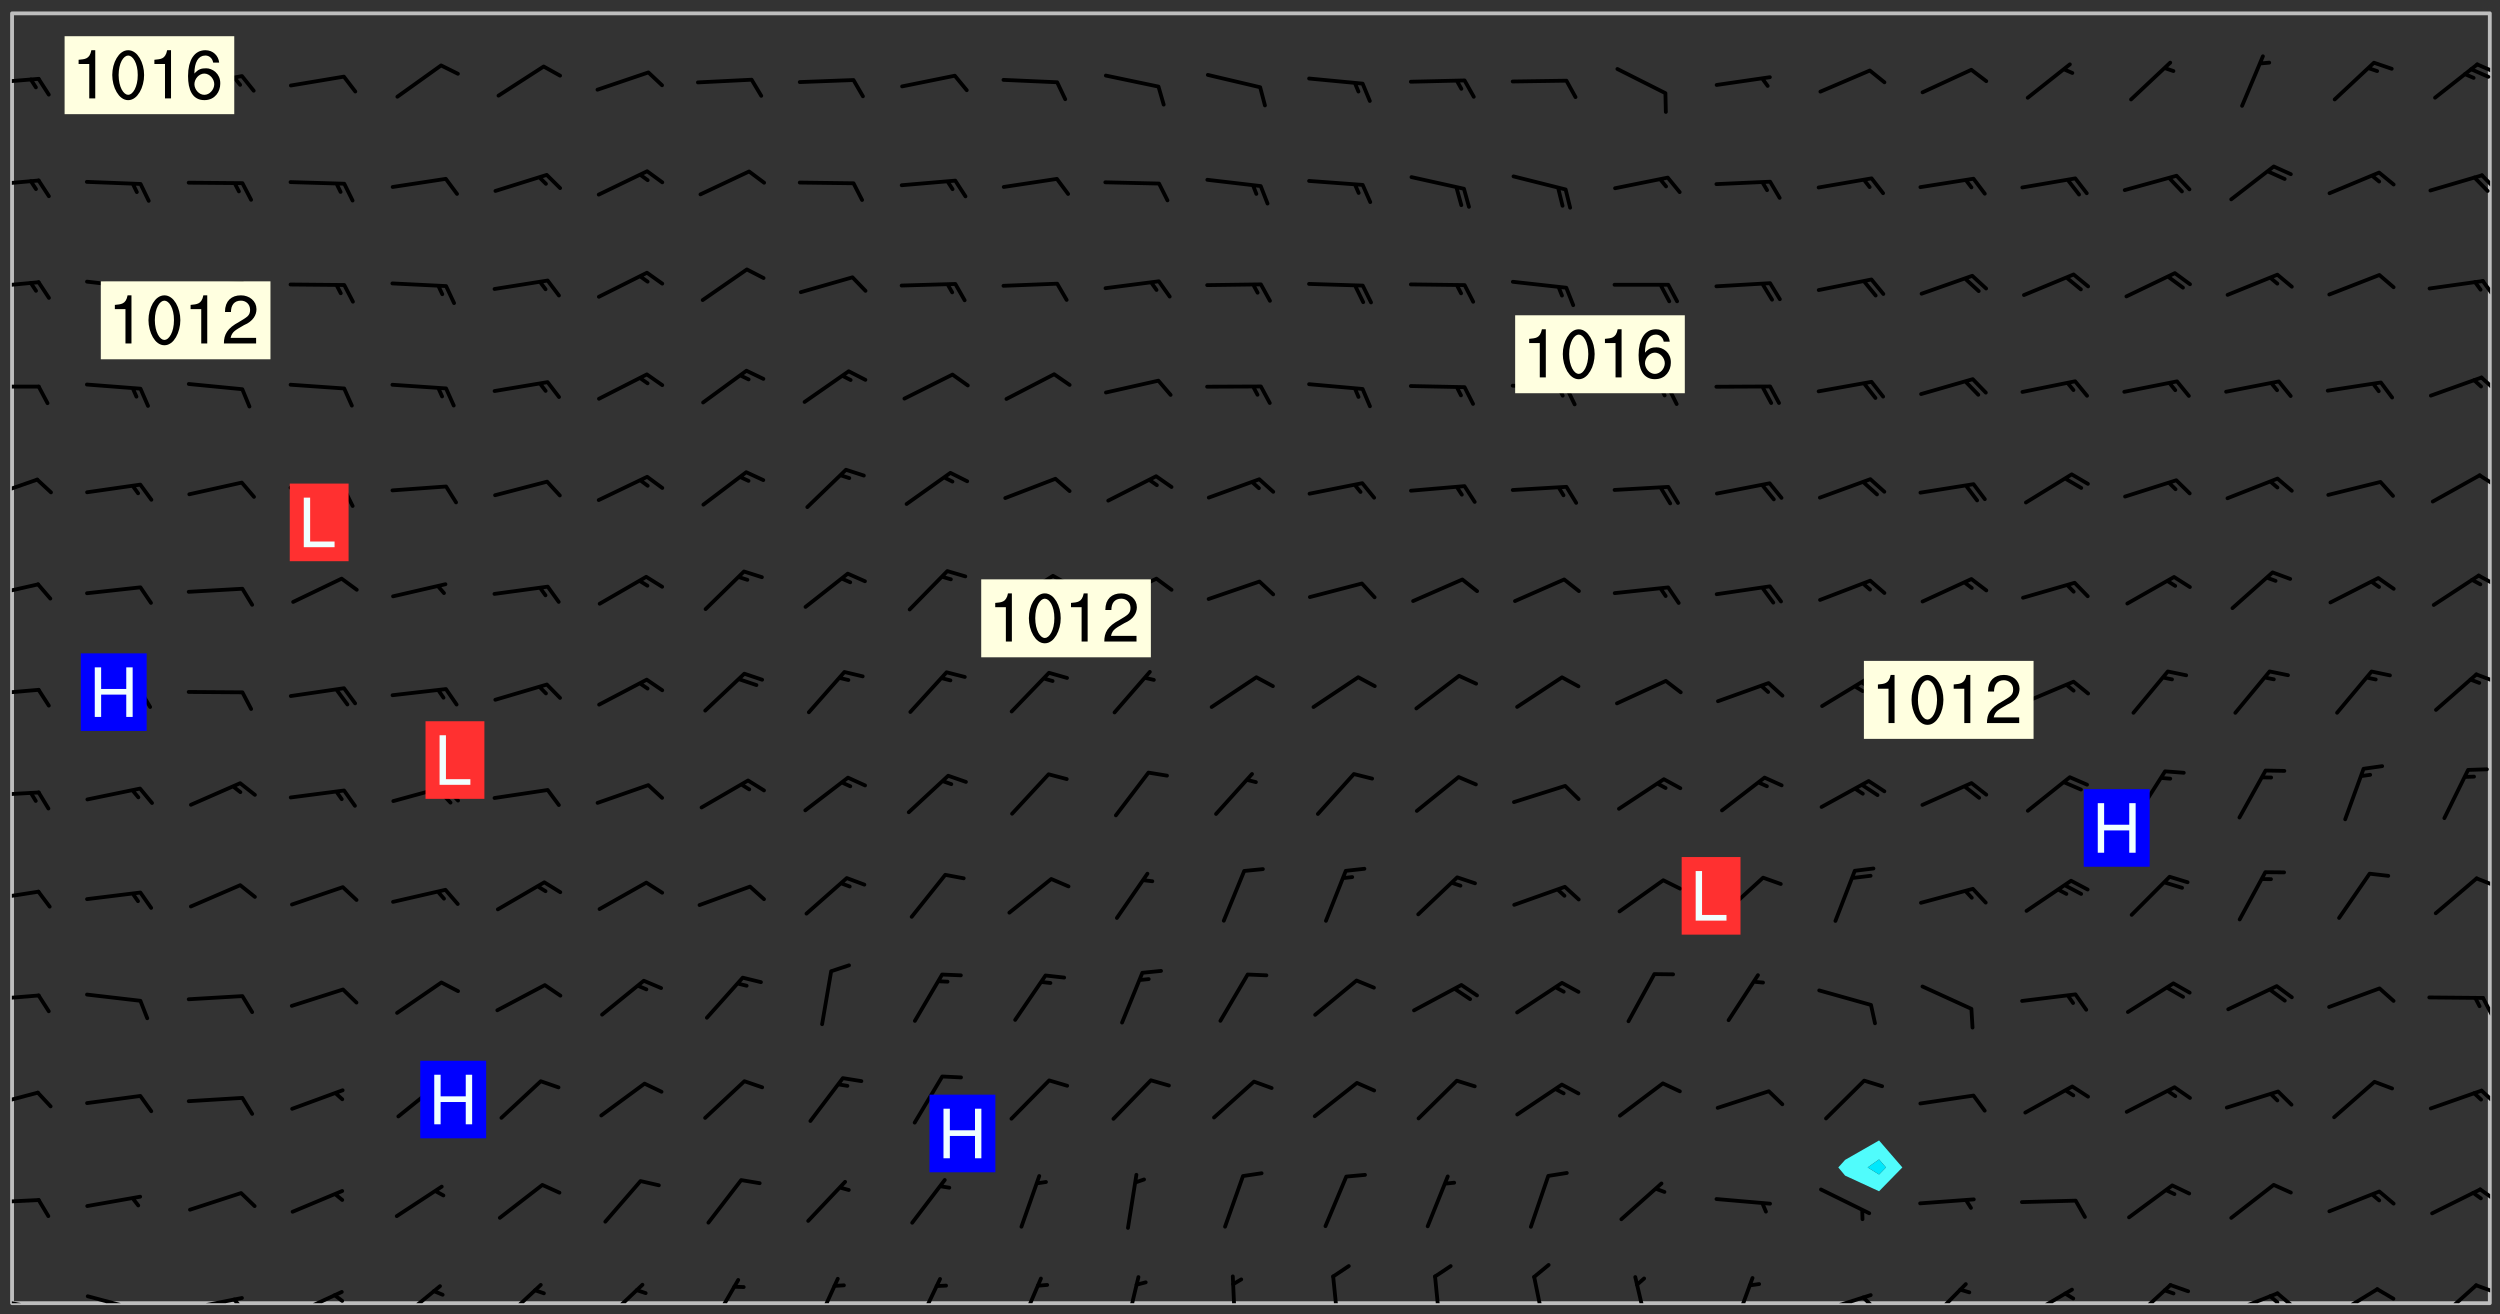 <svg xmlns="http://www.w3.org/2000/svg" role="img" xmlns:xlink="http://www.w3.org/1999/xlink" viewBox="142.45 309.95 326.84 171.84"><rect x="142.45" y="309.95" width="326.84" height="171.84" fill="#333333" stroke="none"/><defs><clipPath id="a"><path d="M144 311.672h1v168.656h-1zm0 0"/></clipPath><clipPath id="b"><path d="M144 311.672h324v168.656H144zm0 0"/></clipPath><clipPath id="c"><path d="M467 311.672h1v168.656h-1zm0 0"/></clipPath><clipPath id="d"><path d="M144 479h4v1.328h-4zm0 0"/></clipPath><clipPath id="e"><path d="M147 480h2v.328h-2zm0 0"/></clipPath><clipPath id="f"><path d="M153 479h8v1.328h-8zm0 0"/></clipPath><clipPath id="g"><path d="M159 480h2v.328h-2zm0 0"/></clipPath><clipPath id="h"><path d="M166 479h9v1.328h-9zm0 0"/></clipPath><clipPath id="i"><path d="M172 479h3v1.328h-3zm0 0"/></clipPath><clipPath id="j"><path d="M180 478h8v2.328h-8zm0 0"/></clipPath><clipPath id="k"><path d="M185 479h3v1.328h-3zm0 0"/></clipPath><clipPath id="l"><path d="M194 477h7v3.328h-7zm0 0"/></clipPath><clipPath id="m"><path d="M207 477h7v3.328h-7zm0 0"/></clipPath><clipPath id="n"><path d="M221 477h6v3.328h-6zm0 0"/></clipPath><clipPath id="o"><path d="M235 477h5v3.328h-5zm0 0"/></clipPath><clipPath id="p"><path d="M248 476h5v4.328h-5zm0 0"/></clipPath><clipPath id="q"><path d="M262 476h4v4.328h-4zm0 0"/></clipPath><clipPath id="r"><path d="M275 476h4v4.328h-4zm0 0"/></clipPath><clipPath id="s"><path d="M289 476h3v4.328h-3zm0 0"/></clipPath><clipPath id="t"><path d="M303 476h2v4.328h-2zm0 0"/></clipPath><clipPath id="u"><path d="M316 476h2v4.328h-2zm0 0"/></clipPath><clipPath id="v"><path d="M329 476h3v4.328h-3zm0 0"/></clipPath><clipPath id="w"><path d="M342 476h3v4.328h-3zm0 0"/></clipPath><clipPath id="x"><path d="M355 476h4v4.328h-4zm0 0"/></clipPath><clipPath id="y"><path d="M368 476h4v4.328h-4zm0 0"/></clipPath><clipPath id="z"><path d="M380 479h8v1.328h-8zm0 0"/></clipPath><clipPath id="A"><path d="M385 479h3v1.328h-3zm0 0"/></clipPath><clipPath id="B"><path d="M394 477h6v3.328h-6zm0 0"/></clipPath><clipPath id="C"><path d="M407 478h7v2.328h-7zm0 0"/></clipPath><clipPath id="D"><path d="M420 477h7v3.328h-7zm0 0"/></clipPath><clipPath id="E"><path d="M433 478h8v2.328h-8zm0 0"/></clipPath><clipPath id="F"><path d="M439 478h4v2.328h-4zm0 0"/></clipPath><clipPath id="G"><path d="M439 479h2v1.328h-2zm0 0"/></clipPath><clipPath id="H"><path d="M447 478h7v2.328h-7zm0 0"/></clipPath><clipPath id="I"><path d="M460 477h7v3.328h-7zm0 0"/></clipPath><clipPath id="J"><path d="M465 477h3v3h-3zm0 0"/></clipPath><clipPath id="K"><path d="M144 466h4v2h-4zm0 0"/></clipPath><clipPath id="L"><path d="M466 465h2v3h-2zm0 0"/></clipPath><clipPath id="M"><path d="M144 452h4v3h-4zm0 0"/></clipPath><clipPath id="N"><path d="M466 452h2v3h-2zm0 0"/></clipPath><clipPath id="O"><path d="M144 439h4v2h-4zm0 0"/></clipPath><clipPath id="P"><path d="M466 440h2v3h-2zm0 0"/></clipPath><clipPath id="Q"><path d="M144 426h4v2h-4zm0 0"/></clipPath><clipPath id="R"><path d="M465 424h3v2h-3zm0 0"/></clipPath><clipPath id="S"><path d="M144 413h4v2h-4zm0 0"/></clipPath><clipPath id="T"><path d="M144 399h4v2h-4zm0 0"/></clipPath><clipPath id="U"><path d="M465 397h3v3h-3zm0 0"/></clipPath><clipPath id="V"><path d="M144 386h4v3h-4zm0 0"/></clipPath><clipPath id="W"><path d="M466 384h2v3h-2zm0 0"/></clipPath><clipPath id="X"><path d="M144 372h4v4h-4zm0 0"/></clipPath><clipPath id="Y"><path d="M466 371h2v3h-2zm0 0"/></clipPath><clipPath id="Z"><path d="M144 360h4v1h-4zm0 0"/></clipPath><clipPath id="aa"><path d="M466 359h2v3h-2zm0 0"/></clipPath><clipPath id="ab"><path d="M144 346h4v2h-4zm0 0"/></clipPath><clipPath id="ac"><path d="M466 346h2v3h-2zm0 0"/></clipPath><clipPath id="ad"><path d="M144 333h4v2h-4zm0 0"/></clipPath><clipPath id="ae"><path d="M466 332h2v3h-2zm0 0"/></clipPath><clipPath id="af"><path d="M144 320h4v2h-4zm0 0"/></clipPath><clipPath id="ag"><path d="M466 318h2v2h-2zm0 0"/></clipPath><clipPath id="ah"><path d="M465 318h3v3h-3zm0 0"/></clipPath><g id="ai" clip-path="url(#clip1)"><path fill="#fff" fill-opacity="0" fill-rule="evenodd" d="M0 0h1000v1000H0zm0 0"/><path fill="#d3d3d3" fill-opacity="0" fill-rule="evenodd" d="M162.152 355.867l-.234.293.059.234.117.172.176.234.293.348.113.059.117-.172.059-.234.176-.176.465-.176h.699l.234.293.289.816.059.176.176.23.352.234.699.699.172.176.234.348.234.41.289.582.41.465.23.234.234.176.117.23.176.293.172 1.164v.234l.059.289.059.117.117.117.348.41.117.172.176.176.176.234.117.172.172.352.059.234.234.406.234-.059-.176.176-.059.93h-.582l-.234-.113-.348.113-.117.117-.059.293-.059.176-.117.172-.465.293-.059.234-.059.113v.645l.059.172v.41l.059.059v.406l.059.406.117.176.059.059.23.641-.059.293v.699l-.059.582v.234l-.059.23-.055.352v1.922l.055.117h.426l-.367.117-.023.352.891 1.168 1.742.539 1.34.359v.539l.09.809.535.715 1.52.27.891-.086.09 1.164.535.18 1.16-.18 2.055-.984 1.16-.363 1.879-.176 1.695-.18-.18.719-1.516.086-1.25.09-.805.27-1.074.809.27.719.535.898-.18.625-.266.809.266 1.078.625.898.805.18 1.25-.18-.266.723.098.504.055.293v.172l.059.293v.406l.176.117.352.117h.406l.293-.176.113-.117.059-.117.117-.23.059-.176.352-.465.23-.176.176-.059.176.059.059.176.117.988.055.469.059.172.117.234.176.059.816.059h.289l.117.234.059.406.059.352v1.105l.117.293.117.348.289.699.176.352.582.754.352.176.172.059.469.234.641.465.348.234.293.176.293.055.23.062.816.348.293.176.113.172.352.352.117.176.523.641v.289l.059.352v.348l.059.352.059.289.117.059.172.059h.176l.582.234.176.117.176.289.176.234.113.234.293.23.117.117v.41l.059.055.289.234.234.117.059.117.117.172.059.117.23.234.059.176.234.059.117.059-.117.113-.059.117v.117l-.117.293-.117.289v.582l.176.117.117.059.059.117.117.117.113.059.176.348.059.352.059.406v.176l-.059.176-.117.699v.172l.117.176.293.293h.406l.176.117.117.172.117.293v.234h-.527l-.23-.234h-.234l-.176.059-.059.699.059.348.117.176.176.41.117.23.289.469.176.055h.523l.234.059.758.641.059.293v.234l.059.059.23.348v.352l-.117.172v.293l.293.289.293.176.172.059.293.176.293.117.582.406.289.234.293.176.219.16.016.012.23.176.641.523.176.234.117.176.176.176.113.172v.641l.117.176.469.117.582.117.234.059.23.113.293.117.113.059.586.352.289.172.176.062.176.055.176.059.699.352.289.176.234.055.289.176.234.117.641.406.293.117.172.059.234.059.41.059.23.059.234.117.059.172-.41.176.469.059.059.293.113.234.176.055.234.059.176.059.406.117.641.234.117.172.059.234v.176l-.059.117-.059.406.234.234.117.059.348.117.641.23.176.117.289.117.176.176.234.465.582 1.105.176.176.348.176.176.117.352.117 1.047.523.234.059.465.113.293.059.465.176.758.582.234.234.348.465.176.176.289.234.816.699.293.176.289.289.293.176.293.289.695.641.176.176.293.234.289.234.469.289.641.582.348.234.234.293.348.348.352.465.934.992.348.406.117.176.234.059.113.117.645.176.23.113.234.059.293.176.23.117.934.699.406.406.234.176.406.176.234.117.816.348.348.234.234.117.293.289.23.117.758.352.352.172.23.059.293.117.234.059.871.176h.816l.469.23.172.059.875.699.465.117.293.059.176.059.23.059.469.059.348.059.352.059.406.059h.293l.172.059v.23l.176.176h.293l.348.059.352.059.699.117h.641l.465-.234.293-.176.172-.117.41-.172.289-.176.934-.465.469-.293.523-.293.465-.172.465-.176 1.051-.465.289-.117.41-.117.289-.117.527-.176 1.516-.699.582-.348.289-.059.293-.059.348-.117.875-.23.352-.117h.113l.234-.059.875-.234.234-.059h.812l.352-.059.816-.117.172-.059.352-.055.293-.059.23-.059.816-.176.176-.059h.348l.234-.059.465-.117.758-.172.234-.059h.348l.41-.117.289-.059 1.285-.059h.289l.41-.059.23-.059h.176l.875-.117h.406l.41-.117h.348l.352-.113.871-.059h1.75l1.047.289.41.117.289.117.352.117.289.117 1.051.172.289.059h.293l.293.059.172.059.41.059.172.059.117.059h.117l.117.059.352.059h.113l.41.066 1.922.395 1.926.395 1.52.449 1.695.719 2.145.805 1.605-.719 1.43-.805 1.16-1.078 1.25-.449 3.035-.719 1.875-.359 2.145-1.348 2.234-1.254 2.5-1.258 1.695-.449 1.785-.18 1.16-.27.625.539 1.34-.27.715-.988.984-1.344.445-.18.805-.359 1.875-.539 1.785-.449 1.25-.27 1.16-.09 1.699-.09 1.961-.27 1.25-.09h.539l.625-.09h.891l2.145-.18 2.41-.18 2.59-.09 1.695.18 1.609.09 1.43.359 1.16.719 1.875.988 1.16 1.527.266.715.629.09.355.898.535.539.535 1.527 1.074.359h.535l-.805.535.09 1.707.715 2.695.891.805.895.988.715 1.258 1.785.539 1.52-.18.355 1.344 1.609-.805.98-.539.27.27.316-.215.219-.145.801.449.449-.359h.355l.535-.27.539-.719.535-.27.625-.988 1.16.449.84.371 1.395.617 1.695-.18h1.605l1.785.09.18-1.707.535-1.344.805.27.492.848.402.406-.09.539v.359l.715.449.711-.27h1.43l.359.988.445 1.258.715 1.344 1.25.629 1.695.629.715-.18.18-.539.98-.09.449.359.086 1.258-.266.629-.535.18v.539l.715.984.266.539.984.988.801 1.078-.266.359-.09.898-.625 2.332-.355 2.066-.09 1.793-.18.719-.09.539v1.438l-.98 1.883-.359 1.707-.535.898-.805 1.168-.266.539 2.055 1.254.086.359-.355.539-.09-.18v.809l.09 1.438-.445.715-1.074.094-.266.715.535.898.805.719 1.16.809 1.34.27.445.359-.355.449-1.789-.09-1.25-.449-.715-.719-.625-.09-.176 3.59-.188 1.309h89.359V311.703h-55.27v49.082l.762.125 3.289.543 2.023 2.836v2.754l2.352.332 2.348.332h4.051l-1.379 4.16-2.023.707-2.023.703-.543.344-2.594 1.617-.188.117-2.023-2.078-.73-2.742-2.672-2.078-1.375-3.5-.066-.082-1.957-2.672 2.75-1.418v-49.082H294.422v91.414l.117.031.133.012.074.074.105.047.09.059.086.059.09.059.297.297.059.09.031.117.027.117.016.137-.031.117-.059.09-.059.086-.043.105-.047.102-.027.121v.145l.176.27.148.148.074.086.074.074.043.105.062.09.059.086.043.105.059.09.047.102.043.105.059.086.117.18.074.074.062.086.059.09.043.105.059.09.059.086.062.09.059.09.043.102.117.18.074.074.059.086.074.074.09.059.105.047h.148l.133-.016.133.016.102-.047.074-.074.047-.102-.016-.133v-.148l-.047-.105-.027-.117-.047-.102-.027-.121-.043-.102-.062-.09-.043-.102-.043-.105-.031-.117-.016-.133-.012-.137.086-.059.059-.086.121-.031.043.105.016.133v.117l.059.102.059.09.09.059.148.148.059.09.043.105-.012.102.086.059.105.047.086.059.09.059.074.074-.117.027-.105.047-.086.059-.074.074-.059.09-.062.086-.027.121-.047.102-.043.105-.031.117-.012.133-.016.133v.148l.027.117.047.105.043.102.059.09.074.074.09.059.074.074.09.059.059.09.043.105.047.102.117.031.133.016h.148l.117-.031.105.043.043.105.047.102.027.121L299.5 410l.027.117.031.121.027.117.105.043.102.047.133-.016.148.148.062.086.074.074.07.074.09.062.105.043.102.043.117.031.137.016.117-.031.074-.074.027-.117-.012-.133-.031-.121-.027-.117.043-.105h.117l.09.062.117.027h.148l.133.016h.148l.133.016.133-.016h.148l.133-.016.133-.012.137.012.117-.027.133-.016.191-.059-.059.176-.016.133-.027.121-.016.133-.059.086-.133.016-.105.047-.105.043-.117.031-.117.027-.266.031h-.148l-.133.016-.074.074.059.086.148.148.117.18.074.07.09.062.09.059.086.059.09.059.102.043.105.062.105.043.086.059.105.047.102.043.18.117.059.09-.043.102-.047.105.016.133.223.223.059.09.043.102.031.121.043.102.016.133.031.117.012.137.031.117.148.148.102.043.105.043.117.031.133.016.137.016h.117l.117-.031.09-.059.043-.105.047-.102.043-.105.031-.117.012-.133v-.148l-.012-.133-.016-.133-.031-.117-.043-.105-.047-.105-.043-.102-.043-.105-.016-.133.016-.133.027-.117.031-.117.027-.121.047-.102.09-.059.086-.062.074-.074.09-.059.223-.223.059-.086.074-.074.117-.18.059-.086v-.148l-.074-.074-.102-.047-.105-.043-.102-.043-.059-.09-.047-.105-.027-.117.09-.059.117-.031.102-.043.18-.117.148-.148.012-.133-.012-.105-.09-.059-.133.016h-.148l-.133.016-.133-.016-.121-.031-.086-.059-.074-.074-.059-.09-.062-.086-.117-.18-.059-.086.031-.121.086-.059.121-.031.059-.086v-.121l-.031-.117-.059-.09-.059-.086-.047-.105-.027-.117-.016-.133.059-.09.074-.074.09-.059.117-.18.074-.074.059-.086.148-.148.121-.031.133-.016.133.016.074.074.043.105.016.133-.031.117-.117.031-.133.012-.148.148-.043.105-.047.102-.027.121-.031.117v.148l.031.117.043.105.059.09.074.07.074.074.117.031.121.027.117-.027.133-.016h.117l.09.059.074.074.047.105.059.086.102.047.133.016.105.043.086.059-.012.105-.074.074-.18.117-.059.09-.09.059-.07.074-.074.074-.062.09-.027.117-.016.133.016.133-.016.133v.148l.016.133.027.117.031.121.074.074.09.059.086.059.09.059.117.031v.086l-.102.047-.09.059-.266.031-.117.027h-.148l-.105.043-.102.047-.059.09-.062.234-.012.133-.031.121-.016.133v.293l-.012.133.012.137.016.133.133.016.133.012.121.031.086.059.074.074.047.105.043.102.016.133v.445l-.016.133v.445l.031.266.027.117.016.133.031.117.086.211.031.266v.148l-.031.117-.027.117-.031.121-.027.117-.031.117-.031.121-.012.133-.016.133.09.059.117-.031.102.016.047.105-.031.266v.441l-.043.105-.047.105-.043.102-.043.105-.059.086-.031.121-.043.117-.031.117-.016.133.016.133.059.09.105.047.086.059.059.086-.012.137-.031.117-.043.102v.445l-.016.133v.148l-.031.117-.043.105-.027.117-.047.105-.043.102-.031.121-.027.117-.031.133-.031.117-.027.117-.043.105-.031.117-.031.121-.012.133-.016.133v.297l.027.117v.148l.047.398.027.117.059.09.121.031h.148l.133-.016.059.09v.117l-.059.09-.09.059-.102.043-.105.047-.09.059-.086.059-.137.016-.117-.031-.133-.016-.102.047-.062.086-.012.137-.016.133-.031.117-.027.117-.016.133-.031.121v.297l.016.133.031.117v.148l.012.133v.148l-.027.117-.047.102-.027.121-.031.117-.059.09-.074.074-.102.043-.105.047-.117.027-.121.031-.102-.047.059-.086.105-.047.027-.117.031-.117.027-.121.031-.117v-.148l.016-.133-.031-.117-.043-.105-.105.016-.074.074-.102.043-.09.062-.074.074-.043.102-.016.133-.031.117L304.25 426l-.031.117-.027.117-.031.121-.027.117-.031.117-.043.105-.09.059h-.09l-.117-.031-.031-.086.016-.137-.031-.117v-.148l-.012-.133v-.148l-.062-.234-.027-.121-.043-.102-.047-.105-.059-.086-.059-.09-.043-.105-.062-.086-.148-.148-.07-.074-.105-.047-.105-.043-.102-.043-.297-.297-.09-.074-.086-.059-.105-.043-.09-.062-.086-.059-.105-.043-.09-.059-.086-.062-.074-.07-.105-.047-.086-.059-.105-.043-.09-.062-.102-.043-.105-.043-.086-.059-.105-.047-.105-.043-.102-.047-.09-.059-.102-.043-.105-.043-.09-.062-.117-.027-.133-.016-.133.016H299.75l-.133.016-.117-.031-.09-.059-.074-.074-.09-.059-.102-.047h-.148l-.121-.027-.102-.043-.074-.074-.117-.18-.09-.059-.102-.043-.09-.062-.105-.043-.09-.059-.086-.059-.105-.047-.059-.086-.059-.09-.043-.105-.047-.102-.074-.074-.086-.059-.074-.074-.09-.059-.223-.223-.043-.105-.031-.266.105-.043h.145l.105.043.074.074.09.059.086.059.105.047.09.059.148.148.07.074.148.148.062.086.074.074.086.059.074.074.09.062.09.059.086.059.27.176.102.047.105.043.102.043.047-.074.059-.086.074-.074.07-.074.105.043.074.074.059.09.043.102.047.105.043.105.121.027.117-.027.074-.09.043-.105.059-.09.074-.074.105-.043.117-.027.133.012.09.059.148.148.059.09.043.105.047.102.043.105.043.102.105.047.105.043.133.016.086-.059.059-.09.074-.074.105-.043.117.027.105.047.102.043.105.043.102.047.18.117v.117l-.016.133.016.133.016.137.059.086.102.047.121.027.117.031h.148l.117-.031.059-.09.18-.117.059-.09.074-.074.059-.086.117-.18.18-.117.117.031.09.059.043.074-.016.133v.117l.09.059h.148l.133-.016.133-.012.266-.031.105-.043.117-.031.121-.027.074-.074.07-.074.062-.09-.016-.105-.047-.102-.102-.043-.105-.016-.117.027-.266.031h-.148l-.074-.074-.09-.059-.117-.031-.117-.027-.133-.016h-.148l-.133.016h-.297l-.105-.047-.148-.148-.043-.102-.059-.09.223-.223.086-.059.105-.043.117-.031.133-.016.133.016.137.016.102.043.133-.012.09-.062.102-.043.062-.09-.047-.102-.09-.059-.117-.031-.102-.043-.059-.09-.062-.09v-.117l.016-.133.105-.047.074-.07v-.121l-.09-.059-.031-.117.09-.059.074-.074.043-.105.059-.09.047-.102.016-.133v-.148l-.047-.105-.043-.102-.09-.059-.133-.016-.102-.043-.137-.016-.117-.031h-.445l-.133-.016-.133-.012-.133-.016-.117-.031h-.148l-.133-.016-.133-.012-.266-.031-.121-.043-.086-.059-.074-.074v-.148l.012-.133.105-.047.102-.043.133-.016h.152l.133-.016h.293l.121.031.102.043.09.059.234.062.121-.047.09-.059.102-.043.133-.016.105.043.102.047.133.012.121-.027h.145l.121-.031.117-.027.105-.047.074-.074.086-.059.148-.148.059-.086.047-.105.027-.117.016-.105-.102-.043-.09-.059-.117-.031-.105-.043-.09-.062-.074-.086-.074-.074-.102-.043-.105-.047-.102-.043-.059-.09-.047-.102-.086-.211-.062-.086-.059-.09-.074-.074-.086-.059h-.27l-.117.031-.09.059-.102.043-.133.016-.105-.016-.027-.117-.062-.09-.117-.031-.102-.043-.148-.148-.031-.117-.016-.105.074-.074.18-.117.117-.027.117-.031.137.016.102.043.105.043.102.047.105.043.117.031.133.016.117.027.133.016.105-.016.09-.059-.074-.074-.105-.043-.074-.074-.074-.09-.148-.148-.086-.059-.09-.059-.074-.074-.09-.059-.102-.047-.121-.027-.102-.047-.105-.043-.117-.031-.102-.043-.121-.031h-.148l-.117.031-.105.043-.086.062-.18.117-.086.059-.09.059-.105.047-.086.059-.105.043-.102.043-.105.047-.074.074-.059.09-.059.086-.047.105-.059.086-.074.074-.133-.012-.117-.031h-.117l-.074.074-.09.059-.074.074-.09.059-.086.059-.105.047-.102.043-.137.016-.102-.043-.148-.148-.105-.047h-.086l-.105.047-.102.043-.121.031-.117-.031-.074-.074v-.117l.031-.121.074-.07.059-.09.074-.074.117-.031.105-.043h.293l.133-.016.137-.016.102-.043.09-.059.102-.047.09-.059.133-.012.09.059.133.012.09-.059.086-.059.105-.043.09-.059.086-.062.09-.059.148-.148.059-.086.059-.09.105-.043.133-.016.117.027.121.031.059-.059.059-.09.031-.266.027-.117.105.012.133.016.102-.043.09-.059.059-.09.074-.074.059-.09.047-.102.012-.133-.012-.133-.047-.105-.148-.148-.059-.09-.059-.086-.043-.105v-.445l.016-.133v-.148l.012-.133-.059-.059-.09.059-.102-.043-.18-.117-.086-.059-.062-.09-.059-.09-.074-.074-.086-.059-.121.031-.102.012-.105.047-.086.059-.105.043-.148.148-.09.059-.086.059-.09.062-.105.043-.133.016v-.121l.105-.043.117-.031.074-.07.043-.105v-.148l-.027-.117-.148-.148-.133-.016h-.148l-.117.031-.105.043-.102.043-.09.062-.117.027-.074-.074.012-.133-.043-.102-.043-.105-.09-.059-.117.027-.121.031-.117.031-.102.043-.121.031-.102.043-.105.043-.09.059-.102.016v-.117l.016-.133-.059-.09-.074.043-.148.148-.059.09-.074.074-.047.105-.043.102-.074.074-.059.09-.074.074-.059.086-.074.074-.09.062-.074.07-.074.074-.102.016-.133.016-.105-.043v-.121l.148-.148.043-.102.059-.09.047-.102.043-.105.059-.09.031-.117.043-.102.031-.121.027-.117.047-.105.043-.102.043-.105.074-.07.09-.062.09-.059.102-.043h.297l.266-.031.105-.043-.074-.074-.117-.031-.105-.043-.09-.059-.102-.047-.09-.059-.102-.043-.105-.043-.09-.062-.086-.059-.105-.043-.102-.043-.121-.031-.117-.031-.102-.043L297.5 410.25l-.102-.043-.09-.059-.043-.105-.016-.133.102-.043.133-.016.137.016.133-.016.102-.043.059-.09.016-.105-.09-.059-.074-.074-.102-.043-.09-.059-.148-.148-.043-.105-.016-.133v-.293l-.059-.09-.09-.059-.074-.074-.043-.105-.031-.117-.059-.09-.074-.074-.117-.027-.074-.074-.09-.059-.09-.062-.086-.059-.074-.074-.059-.086-.047-.105-.086-.059-.148-.148-.195-.059-.133.016-.102.043-.074.074-.047.102-.043.105-.059.09-.059.086-.297.297-.09.059h-.086l-.062-.086-.043-.105.031-.117.059-.09.027-.117-.012-.133-.09-.062-.105.047-.117.027-.117.031-.27.176-.102.047-.117.027-.105.047-.09.059-.102.043-.059-.086-.047-.105.016-.133.047-.105.07-.074.074-.07.059-.09v-.148l-.043-.105h-.238l-.102.047-.031.117-.027.117-.031.121-.074.043-.133.016-.074-.047-.043-.102-.043-.105-.047-.102-.043-.105-.121.031-.102.043-.133.016-.117.031-.105.043-.09.059-.102.047-.121.027-.133.016-.102-.043-.059-.09-.047-.105-.043-.102-.043-.105v-.117l.059-.09.086-.059.18-.117.102-.047.105-.043.105-.059.102-.043.09-.062.102-.043.105-.059.102-.047.09-.059.105-.043.102-.043.09-.062.102-.043.137-.016.117.031.102.043.121.031.102.043.105.047.102.043.105.043.102.047.105.043.102.043.105.047.086.059.105.043.117.031.105.043.102.047.09.059.105.043.102.043.105.047.117.027.102.047.121.027h.148l.086-.059.016-.102.059-.09-.027-.117-.074-.074-.117-.18-.074-.074-.09-.074-.18-.117-.086-.059-.105-.043-.102-.047-.27-.176-.059-.09-.074-.074-.059-.09-.043-.102-.031-.117-.016-.137v-.562l-.012-.133-.016-.133-.031-.117-.016-.133-.012-.133-.031-.121-.223-.223-.059-.086-.016-.105.031-.117.133-.016v-91.414H172.992v1.453l-.059.234-.352 1.051-.172.523-.117.348-.176.41-.117.172-.234.293-.23.059h-.352l-.117.059-.23.406v.293l.117.176.23.23.117.234.641.758.293.465.176.234.23.352.234.348.641.816.176.465.172.41.117.695.176.469.117 1.398.059.465v.875l.117 1.047v4.781l-.059.465-.352 1.281-.176.523-.113.41-.352.93L172.934 336l-.234.582-.117.176-.172.348-.176.406-.352.816-.059.293-.113.293-.117.289-.059.176-.117.875-.059.406-.059.117-.059.176-.059.172-.23.527-.117.172v.234l-.117.234-.059.172-.176.586v.289l-.059.176v.293l-.059.113-.059.527v.172l-.055.234v2.621l-.176.816-.117.176-.176.234-.117.172-.113.234-.586.934-.23.289-.293.465-.176.234-.289.352-.352.699-.113.23-.176.41-.176.23-.406.527-.816.699-.293.172-.289.234-.176.117-.176.176-.523.406-.527.176-.172.176-.234.055-.641.176h-.758m12.211 31.023l-1.074.449.359.895 1.25-.715.445-.539-.98-.09"/><path fill="#d3d3d3" fill-opacity="0" fill-rule="evenodd" d="M201.508 416.598h-.895l.449.629.98.359.805-.09.445-.988-.176.09-.715-.355-.895.355m154.621 59.07l-.059-.523v-.293l.113-.293.059-.23.469-.469h.113l.117-.113.117-.059h.176l.234-.059h.348l.234.059.117.059.23.172.059.176.117.582v.293l-.117.176-.172.289-.176.176-.527.523-.23.234-.117.059h-.176l-.117-.059-.406-.293-.176-.117-.117-.059-.059-.113-.055-.117m6.641-10.957l-.059-.172v-1.109l.059-.172.176-.059.172-.059h.176l.234-.059.117.059.059.699-.059.172-.117.176-.117.059-.234.523-.113.059h-.234l-.059-.117m9.613-14.391l-.117-.176v-.699l.293-.875.117-.172.176-.352.113-.23.117-.293.352-.758.117-.23.172-.234h.176l.117-.059h.641l.117.059.234.234.172.113.352.293.117.117.113.176v.113l.117.059.117.117v.699l-.059.176v.23l-.059.176-.348 1.051-.117.23-.117.234-.117.059-.23.234-.641.289h-.875l-.41-.117-.641-.465"/><path fill="none" stroke="#bebebe" stroke-linecap="round" stroke-linejoin="round" stroke-miterlimit="10" stroke-width=".5" d="M467.957 311.695H144.027v168.625h323.93v-168.625"/><g clip-path="url(#a)"><path fill="#fff" fill-opacity="0" fill-rule="evenodd" d="M144 475.891v4.438h.004H144V311.672h.004H144v164.219"/></g><g clip-path="url(#b)"><path fill="#fff" fill-opacity="0" fill-rule="evenodd" d="M144.004 480.328V311.672h244.105v147.375l-4.438 2.539-.891.988.891 1.07 4.438 2.047 3.047-3.117-3.047-3.527v-147.375h79.887v168.656H144.004"/></g><path fill="#50fcfc" fill-rule="evenodd" d="M383.672 463.645l-.891-1.07.891-.988 4.438-2.539v2.48l-1.492 1.047 1.492.926.902-.926-.902-1.047v-2.48l3.047 3.527-3.047 3.117-4.438-2.047"/><path fill="#00e8fc" fill-rule="evenodd" d="M388.109 463.5l-1.492-.926 1.492-1.047.902 1.047-.902.926"/><g clip-path="url(#c)"><path fill="#fff" fill-opacity="0" fill-rule="evenodd" d="M467.996 480.328H468V311.672h-.004H468v168.656h-.004"/></g><g clip-path="url(#d)"><path fill="none" stroke="#000" stroke-linecap="round" stroke-linejoin="round" stroke-miterlimit="10" stroke-width=".5" d="M147.441 481.035l-6.883-1.41"/></g><g clip-path="url(#e)"><path fill="none" stroke="#000" stroke-linecap="round" stroke-linejoin="round" stroke-miterlimit="10" stroke-width=".5" d="M147.441 481.035l.695 2.352"/></g><g clip-path="url(#f)"><path fill="none" stroke="#000" stroke-linecap="round" stroke-linejoin="round" stroke-miterlimit="10" stroke-width=".5" d="M160.707 481.242l-6.785-1.824"/></g><g clip-path="url(#g)"><path fill="none" stroke="#000" stroke-linecap="round" stroke-linejoin="round" stroke-miterlimit="10" stroke-width=".5" d="M159.723 480.977l.273 1.195"/></g><g clip-path="url(#h)"><path fill="none" stroke="#000" stroke-linecap="round" stroke-linejoin="round" stroke-miterlimit="10" stroke-width=".5" d="M174.078 479.645l-6.895 1.367"/></g><g clip-path="url(#i)"><path fill="none" stroke="#000" stroke-linecap="round" stroke-linejoin="round" stroke-miterlimit="10" stroke-width=".5" d="M173.074 479.844l.773.949"/></g><g clip-path="url(#j)"><path fill="none" stroke="#000" stroke-linecap="round" stroke-linejoin="round" stroke-miterlimit="10" stroke-width=".5" d="M187.133 478.852l-6.375 2.953"/></g><g clip-path="url(#k)"><path fill="none" stroke="#000" stroke-linecap="round" stroke-linejoin="round" stroke-miterlimit="10" stroke-width=".5" d="M186.207 479.281l.977.742"/></g><g clip-path="url(#l)"><path fill="none" stroke="#000" stroke-linecap="round" stroke-linejoin="round" stroke-miterlimit="10" stroke-width=".5" d="M199.973 478.098l-5.426 4.461"/></g><path fill="none" stroke="#000" stroke-linecap="round" stroke-linejoin="round" stroke-miterlimit="10" stroke-width=".5" d="M199.184 478.746l1.133.473"/><g clip-path="url(#m)"><path fill="none" stroke="#000" stroke-linecap="round" stroke-linejoin="round" stroke-miterlimit="10" stroke-width=".5" d="M213.148 477.934l-5.145 4.789"/></g><path fill="none" stroke="#000" stroke-linecap="round" stroke-linejoin="round" stroke-miterlimit="10" stroke-width=".5" d="M212.398 478.633l1.16.398"/><g clip-path="url(#n)"><path fill="none" stroke="#000" stroke-linecap="round" stroke-linejoin="round" stroke-miterlimit="10" stroke-width=".5" d="M226.441 477.914l-5.102 4.828"/></g><path fill="none" stroke="#000" stroke-linecap="round" stroke-linejoin="round" stroke-miterlimit="10" stroke-width=".5" d="M225.699 478.617l1.164.391"/><g clip-path="url(#o)"><path fill="none" stroke="#000" stroke-linecap="round" stroke-linejoin="round" stroke-miterlimit="10" stroke-width=".5" d="M238.961 477.285l-3.512 6.086"/></g><path fill="none" stroke="#000" stroke-linecap="round" stroke-linejoin="round" stroke-miterlimit="10" stroke-width=".5" d="M238.449 478.172l1.227.043"/><g clip-path="url(#p)"><path fill="none" stroke="#000" stroke-linecap="round" stroke-linejoin="round" stroke-miterlimit="10" stroke-width=".5" d="M251.977 477.133l-2.914 6.395"/></g><path fill="none" stroke="#000" stroke-linecap="round" stroke-linejoin="round" stroke-miterlimit="10" stroke-width=".5" d="M251.555 478.062l1.223-.074"/><g clip-path="url(#q)"><path fill="none" stroke="#000" stroke-linecap="round" stroke-linejoin="round" stroke-miterlimit="10" stroke-width=".5" d="M265.348 477.156L262.324 483.5"/></g><path fill="none" stroke="#000" stroke-linecap="round" stroke-linejoin="round" stroke-miterlimit="10" stroke-width=".5" d="M264.906 478.082l1.227-.055"/><g clip-path="url(#r)"><path fill="none" stroke="#000" stroke-linecap="round" stroke-linejoin="round" stroke-miterlimit="10" stroke-width=".5" d="M278.535 477.102l-2.77 6.457"/></g><path fill="none" stroke="#000" stroke-linecap="round" stroke-linejoin="round" stroke-miterlimit="10" stroke-width=".5" d="M278.133 478.039l1.223-.102"/><g clip-path="url(#s)"><path fill="none" stroke="#000" stroke-linecap="round" stroke-linejoin="round" stroke-miterlimit="10" stroke-width=".5" d="M291.285 476.91l-1.637 6.836"/></g><path fill="none" stroke="#000" stroke-linecap="round" stroke-linejoin="round" stroke-miterlimit="10" stroke-width=".5" d="M291.047 477.906l1.188-.309"/><g clip-path="url(#t)"><path fill="none" stroke="#000" stroke-linecap="round" stroke-linejoin="round" stroke-miterlimit="10" stroke-width=".5" d="M303.621 476.82l.32 7.02"/></g><path fill="none" stroke="#000" stroke-linecap="round" stroke-linejoin="round" stroke-miterlimit="10" stroke-width=".5" d="M303.668 477.84l1.055-.625"/><g clip-path="url(#u)"><path fill="none" stroke="#000" stroke-linecap="round" stroke-linejoin="round" stroke-miterlimit="10" stroke-width=".5" d="M316.742 476.832l.707 6.992"/></g><path fill="none" stroke="#000" stroke-linecap="round" stroke-linejoin="round" stroke-miterlimit="10" stroke-width=".5" d="M316.742 476.832l2.043-1.363"/><g clip-path="url(#v)"><path fill="none" stroke="#000" stroke-linecap="round" stroke-linejoin="round" stroke-miterlimit="10" stroke-width=".5" d="M330.062 476.832l.695 6.992"/></g><path fill="none" stroke="#000" stroke-linecap="round" stroke-linejoin="round" stroke-miterlimit="10" stroke-width=".5" d="M330.062 476.832l2.043-1.359"/><g clip-path="url(#w)"><path fill="none" stroke="#000" stroke-linecap="round" stroke-linejoin="round" stroke-miterlimit="10" stroke-width=".5" d="M343.02 476.887l1.414 6.883"/></g><path fill="none" stroke="#000" stroke-linecap="round" stroke-linejoin="round" stroke-miterlimit="10" stroke-width=".5" d="M343.02 476.887l1.891-1.562"/><g clip-path="url(#x)"><path fill="none" stroke="#000" stroke-linecap="round" stroke-linejoin="round" stroke-miterlimit="10" stroke-width=".5" d="M356.238 476.91l1.605 6.84"/></g><path fill="none" stroke="#000" stroke-linecap="round" stroke-linejoin="round" stroke-miterlimit="10" stroke-width=".5" d="M356.473 477.902l.922-.809"/><g clip-path="url(#y)"><path fill="none" stroke="#000" stroke-linecap="round" stroke-linejoin="round" stroke-miterlimit="10" stroke-width=".5" d="M371.566 477.031l-2.422 6.594"/></g><path fill="none" stroke="#000" stroke-linecap="round" stroke-linejoin="round" stroke-miterlimit="10" stroke-width=".5" d="M371.215 477.992l1.215-.168"/><g clip-path="url(#z)"><path fill="none" stroke="#000" stroke-linecap="round" stroke-linejoin="round" stroke-miterlimit="10" stroke-width=".5" d="M387.02 479.266l-6.695 2.129"/></g><g clip-path="url(#A)"><path fill="none" stroke="#000" stroke-linecap="round" stroke-linejoin="round" stroke-miterlimit="10" stroke-width=".5" d="M386.047 479.574l.875.859"/></g><g clip-path="url(#B)"><path fill="none" stroke="#000" stroke-linecap="round" stroke-linejoin="round" stroke-miterlimit="10" stroke-width=".5" d="M399.453 477.828l-4.934 5"/></g><path fill="none" stroke="#000" stroke-linecap="round" stroke-linejoin="round" stroke-miterlimit="10" stroke-width=".5" d="M398.734 478.555l1.176.352"/><g clip-path="url(#C)"><path fill="none" stroke="#000" stroke-linecap="round" stroke-linejoin="round" stroke-miterlimit="10" stroke-width=".5" d="M413.332 478.551l-6.062 3.555"/></g><path fill="none" stroke="#000" stroke-linecap="round" stroke-linejoin="round" stroke-miterlimit="10" stroke-width=".5" d="M412.449 479.066l1.047.645"/><g clip-path="url(#D)"><path fill="none" stroke="#000" stroke-linecap="round" stroke-linejoin="round" stroke-miterlimit="10" stroke-width=".5" d="M426.203 477.953l-5.176 4.754"/></g><path fill="none" stroke="#000" stroke-linecap="round" stroke-linejoin="round" stroke-miterlimit="10" stroke-width=".5" d="M426.203 477.953l2.316.812m-3.07-.121l1.16.406"/><g clip-path="url(#E)"><path fill="none" stroke="#000" stroke-linecap="round" stroke-linejoin="round" stroke-miterlimit="10" stroke-width=".5" d="M440.199 479.039l-6.535 2.578"/></g><g clip-path="url(#F)"><path fill="none" stroke="#000" stroke-linecap="round" stroke-linejoin="round" stroke-miterlimit="10" stroke-width=".5" d="M440.199 479.039l1.867 1.594"/></g><g clip-path="url(#G)"><path fill="none" stroke="#000" stroke-linecap="round" stroke-linejoin="round" stroke-miterlimit="10" stroke-width=".5" d="M439.25 479.414l.934.797"/></g><g clip-path="url(#H)"><path fill="none" stroke="#000" stroke-linecap="round" stroke-linejoin="round" stroke-miterlimit="10" stroke-width=".5" d="M453.246 478.496l-5.996 3.664"/></g><path fill="none" stroke="#000" stroke-linecap="round" stroke-linejoin="round" stroke-miterlimit="10" stroke-width=".5" d="M453.246 478.496l2.109 1.246"/><g clip-path="url(#I)"><path fill="none" stroke="#000" stroke-linecap="round" stroke-linejoin="round" stroke-miterlimit="10" stroke-width=".5" d="M466.176 477.984l-5.23 4.691"/></g><g clip-path="url(#J)"><path fill="none" stroke="#000" stroke-linecap="round" stroke-linejoin="round" stroke-miterlimit="10" stroke-width=".5" d="M466.176 477.984l2.305.844"/></g><g clip-path="url(#K)"><path fill="none" stroke="#000" stroke-linecap="round" stroke-linejoin="round" stroke-miterlimit="10" stroke-width=".5" d="M147.508 466.836l-7.016.355"/></g><path fill="none" stroke="#000" stroke-linecap="round" stroke-linejoin="round" stroke-miterlimit="10" stroke-width=".5" d="M147.508 466.836l1.262 2.105m12.004-2.539l-6.918 1.223m5.914-1.047l.754.969m13.445-1.621l-6.68 2.176m6.68-2.176l1.77 1.703m11.449-1.973l-6.484 2.715m5.539-2.32l.949.777m13.008-1.742l-5.879 3.855m5.023-3.293l1.074.59m12.938-1.375l-5.559 4.301m5.559-4.301l2.234 1.012m10.602-1.516l-4.605 5.309m4.605-5.309l2.395.551m10.762-.68l-4.285 5.566m4.285-5.566l2.418.406m11.168-.176l-4.824 5.105m4.121-4.363l1.184.324m12.547-1.309l-4.254 5.59m3.637-4.777l1.211.195m11.762-1.527l-2.332 6.629m1.992-5.664l1.215-.184m11.824-.938l-1.102 6.941m.941-5.93l1.16-.402m12.938-.449l-2.348 6.621m2.348-6.621l2.43-.363m11.074.434l-2.723 6.48m2.723-6.48l2.445-.223m10.82.203l-2.625 6.52m2.242-5.57l1.223-.129m12.301-.887l-2.273 6.652m2.273-6.652l2.422-.387m12.379 1.375l-5.246 4.676m4.48-3.996l1.152.426m13.805 1.535l-7-.605m5.984.516l.48 1.129m13.504.211l-6.305-3.105m5.387 2.652l.039 1.227m14.547-2.586l-7.012.52m5.988-.441l.656 1.035m13.688-.949l-7.023.191m7.023-.191l1.211 2.133m11.418-4.125l-5.652 4.176m5.652-4.176l2.215 1.059m-3.035-.449l1.105.527m12.977-1.207l-5.547 4.316m5.547-4.316l2.242 1.004m11.566-.141l-6.531 2.59m6.531-2.59l1.871 1.586m-2.82-1.211l.934.793m13.211-1.438l-6.293 3.129"/><g clip-path="url(#L)"><path fill="none" stroke="#000" stroke-linecap="round" stroke-linejoin="round" stroke-miterlimit="10" stroke-width=".5" d="M466.707 465.449l1.996 1.426"/></g><path fill="none" stroke="#000" stroke-linecap="round" stroke-linejoin="round" stroke-miterlimit="10" stroke-width=".5" d="M465.793 465.906l.996.711"/><g clip-path="url(#M)"><path fill="none" stroke="#000" stroke-linecap="round" stroke-linejoin="round" stroke-miterlimit="10" stroke-width=".5" d="M147.395 452.797l-6.789 1.805"/></g><path fill="none" stroke="#000" stroke-linecap="round" stroke-linejoin="round" stroke-miterlimit="10" stroke-width=".5" d="M147.395 452.797l1.672 1.797m11.73-1.363l-6.965.934m6.965-.934l1.43 1.996m11.91-1.742l-7.012.43m7.012-.43l1.281 2.09m11.824-3.086l-6.594 2.422m5.637-2.07l.914.82m12.797-2.168l-5.469 4.414m5.469-4.414l2.254.961m10.898-1.148l-5.145 4.785m5.145-4.785l2.32.805m11.25-.492l-5.66 4.164m5.66-4.164l2.215 1.062m10.84-1.379l-5.137 4.797m5.137-4.797l2.32.797m10.547-1.199l-4.242 5.602m4.242-5.602l2.422.391m-3.039.422l1.211.195m12.402-1.223l-3.605 6.031m3.605-6.031l2.453.121m11.527.391l-4.934 5.008m4.934-5.008l2.352.699m10.945-.715l-4.895 5.039m4.895-5.039l2.355.684m11.125-.512l-5.227 4.695m5.227-4.695l2.305.84m11.156-.668l-5.52 4.352m5.52-4.352l2.246.988m10.812-1.277l-5.004 4.93m5.004-4.93l2.34.734m11.391-.227l-5.836 3.91m5.836-3.91l2.164 1.16m-3.012-.59l1.082.578m12.969-1.305l-5.613 4.223m5.613-4.223l2.223 1.039m11.629-.012l-6.684 2.172m6.684-2.172l1.766 1.703m10.703-3.09l-4.992 4.945m4.992-4.945l2.344.73m11.949 1.223l-6.949 1.035m6.949-1.035l1.461 1.973m11.449-3.164l-6.141 3.418m6.141-3.418l2.059 1.332m-2.953-.832l1.031.664m13.23-1.062l-6.246 3.219m6.246-3.219l2.02 1.398m-2.926-.93l1.008.699m13.445-.609l-6.707 2.102m6.707-2.102l1.746 1.723m-2.723-1.418l.875.863m12.703-2.434l-5.281 4.633m5.281-4.633l2.297.867m11.691.285l-6.629 2.328"/><g clip-path="url(#N)"><path fill="none" stroke="#000" stroke-linecap="round" stroke-linejoin="round" stroke-miterlimit="10" stroke-width=".5" d="M466.875 452.535l1.805 1.664"/></g><path fill="none" stroke="#000" stroke-linecap="round" stroke-linejoin="round" stroke-miterlimit="10" stroke-width=".5" d="M465.914 452.875l.898.832"/><g clip-path="url(#O)"><path fill="none" stroke="#000" stroke-linecap="round" stroke-linejoin="round" stroke-miterlimit="10" stroke-width=".5" d="M147.5 440.094l-7 .578"/></g><path fill="none" stroke="#000" stroke-linecap="round" stroke-linejoin="round" stroke-miterlimit="10" stroke-width=".5" d="M147.5 440.094l1.328 2.066m11.977-1.371l-6.98-.812m6.98.812l.895 2.285m12.438-2.898l-7.016.414m7.016-.414l1.277 2.094m11.879-2.957l-6.695 2.141m6.695-2.141l1.758 1.711m11.105-2.629l-5.793 3.977m5.793-3.977l2.176 1.133m11.348-.789l-6.211 3.289m6.211-3.289l2.031 1.379m10.906-1.949l-5.453 4.43m5.453-4.43l2.262.957m-3.055-.312l1.129.48m12.594-1.527l-4.684 5.238m4.684-5.238l2.383.586m-3.062.176l1.191.293m11.055-1.898l-1.188 6.926m1.188-6.926l2.332-.77m12.172 1.203l-3.562 6.059m3.562-6.059l2.449.105m-2.969.773l1.227.055m12.809-.809l-3.965 5.805m3.965-5.805l2.438.273m-3.016.574l1.219.133m12.02-1.332l-2.652 6.508m2.652-6.508l2.441-.246m-2.828 1.195l1.219-.125m12.938-.598L302 443.41m3.562-6.055l2.453.105m11.785.68l-5.41 4.484m5.41-4.484l2.27.934m11.438-.352l-6.195 3.32m6.195-3.32l2.039 1.367m-2.941-.883l2.039 1.367m12.016-2.125l-5.867 3.867m5.867-3.867l2.152 1.176m-3.008-.613l1.078.59m11.848-2.301l-3.379 6.164m3.379-6.164l2.453.031m11.094.109l-3.84 5.883m3.281-5.027l1.219.109m14.117 2.926l-6.766-1.898m6.766 1.898l.523 2.398m12.605-1.887l-6.395-2.922m6.395 2.922l.145 2.449m13.461-4.34l-6.977.859m6.977-.859l1.406 2.008m-2.422-1.883l.703 1.004m13.113-2.57l-5.945 3.746m5.945-3.746l2.129 1.215m-2.996-.672l2.133 1.219m12.246-1.402l-6.34 3.027m6.34-3.027l1.973 1.457m-2.895-1.016l1.973 1.457m12.391-1.598l-6.594 2.426m6.594-2.426l1.832 1.633m11.699-.387l-7.027-.066"/><g clip-path="url(#P)"><path fill="none" stroke="#000" stroke-linecap="round" stroke-linejoin="round" stroke-miterlimit="10" stroke-width=".5" d="M467.074 440.418l1.133 2.176"/></g><path fill="none" stroke="#000" stroke-linecap="round" stroke-linejoin="round" stroke-miterlimit="10" stroke-width=".5" d="M466.051 440.406l.566 1.09"/><g clip-path="url(#Q)"><path fill="none" stroke="#000" stroke-linecap="round" stroke-linejoin="round" stroke-miterlimit="10" stroke-width=".5" d="M147.473 426.523l-6.945 1.09"/></g><path fill="none" stroke="#000" stroke-linecap="round" stroke-linejoin="round" stroke-miterlimit="10" stroke-width=".5" d="M147.473 426.523l1.473 1.961m11.855-1.848l-6.973.863m6.973-.863l1.41 2.008m-2.422-1.883l.703 1.004m13.363-2.09l-6.449 2.785m6.449-2.785l1.918 1.531m11.496-1.273l-6.648 2.27m6.648-2.27l1.793 1.676m11.621-1.328l-6.848 1.574m6.848-1.574l1.609 1.855m-2.605-1.625l.805.926m13.121-2.137l-6.074 3.535m6.074-3.535l2.086 1.293m-2.973-.777l1.043.645m13.18-1.121l-6.117 3.457m6.117-3.457l2.07 1.32m11.488-.797l-6.602 2.41m6.602-2.41l1.824 1.641m10.824-2.758l-5.27 4.648m5.27-4.648l2.297.859m-3.062-.184l1.148.43m12.492-1.527l-4.391 5.488m4.391-5.488l2.41.453m11.449.09l-5.48 4.402m5.48-4.402l2.254.969m10.316-1.66l-3.992 5.785m3.414-4.941l1.219.141m12.012-1.344l-2.668 6.504m2.668-6.504l2.441-.242m10.836.227l-2.59 6.535m2.59-6.535l2.438-.27m-2.812 1.223l1.219-.137m13.727.035l-5.098 4.836m5.098-4.836l2.324.777m-3.066-.074l1.164.387m13.652.148l-6.621 2.355m6.621-2.355l1.812 1.656m-2.773-1.312l.906.828m12.922-2.031l-5.723 4.074m5.723-4.074l2.195 1.094m10.852-1.43l-5.184 4.746m5.184-4.746l2.312.824m9.676-1.727l-2.531 6.555m2.531-6.555l2.438-.297m-2.805 1.25l2.434-.297m13.375 1.707l-6.785 1.824m6.785-1.824l1.676 1.797m-2.664-1.531l.84.898m12.98-2.223l-5.82 3.941m5.82-3.941l2.168 1.148m-3.016-.574l2.168 1.148m-3.012-.574l1.082.574m13.496-2.242l-4.961 4.98m4.961-4.98l2.348.715m-3.07.012l2.348.715m10.887-2.039l-3.355 6.176m3.355-6.176l2.453.023m-2.941.875l1.227.012m12.895-.715l-3.992 5.785m3.992-5.785l2.438.281m11.555.332l-5.344 4.559"/><g clip-path="url(#R)"><path fill="none" stroke="#000" stroke-linecap="round" stroke-linejoin="round" stroke-miterlimit="10" stroke-width=".5" d="M466.234 424.789l2.281.898"/></g><g clip-path="url(#S)"><path fill="none" stroke="#000" stroke-linecap="round" stroke-linejoin="round" stroke-miterlimit="10" stroke-width=".5" d="M147.508 413.555l-7.016.398"/></g><path fill="none" stroke="#000" stroke-linecap="round" stroke-linejoin="round" stroke-miterlimit="10" stroke-width=".5" d="M147.508 413.555l1.273 2.098m-2.293-2.039l.637 1.047m13.633-1.617l-6.883 1.422m6.883-1.422l1.566 1.887m-2.57-1.68l.785.945m13.309-1.852l-6.434 2.82m6.434-2.82l1.926 1.52m-2.863-1.109l.965.758m13.555-.215l-6.969.91m6.969-.91l1.422 2m-2.438-1.867l.711 1m13.523-1.605l-6.777 1.855m6.777-1.855l1.684 1.789m-2.668-1.516l1.684 1.785m12.703-1.652l-6.949 1.047m6.949-1.047l1.461 1.969m11.695-2.605l-6.633 2.32m6.633-2.32l1.801 1.664m11.238-2.27l-6.078 3.527m6.078-3.527l2.082 1.297m-2.969-.781l1.043.648m12.906-1.535l-5.578 4.273m5.578-4.273l2.234 1.016m-3.047-.395l1.117.508m12.801-1.379l-5.156 4.773m5.156-4.773l2.316.805m-3.066-.113l1.156.406m12.719-1.289l-4.773 5.156m4.773-5.156l2.371.625m10.684-.844l-4.258 5.59m4.258-5.59l2.422.398m11.117-.215l-4.703 5.223m4.02-4.461l1.188.297m12.812-1.055l-4.707 5.219m4.707-5.219l2.383.598m11.309-.203l-5.461 4.426m5.461-4.426l2.258.961m11.676.195l-6.699 2.117m6.699-2.117l1.754 1.719m11.148-2.594l-5.871 3.867m5.871-3.867l2.152 1.176m-3.008-.613l1.078.586m12.941-1.359l-5.566 4.289m5.566-4.289l2.234 1.012m-3.047-.387l1.117.504m13.305-.68l-6.156 3.391m6.156-3.391l2.055 1.344m-2.949-.852l2.051 1.344m-2.949-.848l1.027.668m14.211-1.387l-6.418 2.852m6.418-2.852l1.934 1.512m-2.867-1.098l1.934 1.512m11.852-2.695l-5.488 4.387m5.488-4.387l2.25.973m-3.051-.332l2.254.973m11-2.383l-3.77 5.93m3.77-5.93l2.445.188m-2.992.676l1.223.094m12.465-1.062l-3.418 6.141m3.418-6.141l2.453.047m-2.953.848l1.227.02m12.082-1.145l-2.402 6.602m2.402-6.602l2.43-.344m-2.781 1.305l1.215-.172m12.801-.641l-3.102 6.305m3.102-6.305l2.453-.078m-2.906.996l1.227-.039"/><g clip-path="url(#T)"><path fill="none" stroke="#000" stroke-linecap="round" stroke-linejoin="round" stroke-miterlimit="10" stroke-width=".5" d="M147.5 400.137l-7 .602"/></g><path fill="none" stroke="#000" stroke-linecap="round" stroke-linejoin="round" stroke-miterlimit="10" stroke-width=".5" d="M147.5 400.137l1.332 2.062m11.992-1.93l-7.02.336m7.02-.336l1.254 2.109m12.066-1.914l-7.027-.051m7.027.051l1.137 2.176m12.141-2.715l-6.953 1.023m6.953-1.023l1.453 1.977m-2.465-1.828l1.457 1.977m12.883-2.016l-6.98.805m6.98-.805l1.395 2.023m-2.41-1.906l.695 1.012m13.516-1.723l-6.738 1.992m6.738-1.992l1.719 1.75m-2.699-1.461l.859.875M227 398.805l-6.223 3.266M227 398.805l2.027 1.387m-2.93-.91l1.012.691m12.652-1.945l-5.113 4.824m5.113-4.824l2.324.785m-3.07-.082l2.328.785m11.504-1.711l-4.652 5.266m4.652-5.266l2.387.57m-3.062.195l1.191.285m12.84-1.012l-4.738 5.191m4.738-5.191l2.379.609m-3.066.145l1.188.305m12.887-.992l-4.879 5.059m4.879-5.059l2.359.672m-3.07.062l1.18.34m12.715-1.195l-4.613 5.301m3.941-4.531l1.195.277m13.41-.344l-5.852 3.891m5.852-3.891l2.156 1.164m11.156-1.168l-5.848 3.898m5.848-3.898l2.16 1.164m11.023-1.344l-5.586 4.262m5.586-4.262l2.23 1.023m11.227-.828l-5.867 3.867m5.867-3.867l2.152 1.176m11.422-.707l-6.387 2.934m6.387-2.934l1.949 1.488m11.48-1.207l-6.613 2.371m6.613-2.371l1.816 1.648m-2.781-1.305l.91.824m13.066-1.805l-6.008 3.645m6.008-3.645l2.109 1.254m-2.984-.727l2.109 1.258m-2.984-.727l1.055.629m14.047-1.625l-6.082 3.52m6.082-3.52l2.082 1.297m-2.965-.785l1.039.648m13.355-.766l-6.477 2.73m6.477-2.73l1.902 1.547m-2.844-1.152l.949.777m12.316-2.508l-4.492 5.402m4.492-5.402l2.402.5m-3.055.285l1.199.25m12.762-1.039l-4.48 5.41m4.48-5.41l2.402.492m-3.055.293l1.203.246M452.5 397.742l-4.508 5.391M452.5 397.742l2.402.504m-3.059.281l1.199.254m13.16-.66l-5.281 4.637"/><g clip-path="url(#U)"><path fill="none" stroke="#000" stroke-linecap="round" stroke-linejoin="round" stroke-miterlimit="10" stroke-width=".5" d="M466.203 398.121l2.293.867"/></g><path fill="none" stroke="#000" stroke-linecap="round" stroke-linejoin="round" stroke-miterlimit="10" stroke-width=".5" d="M465.434 398.797l1.148.434"/><g clip-path="url(#V)"><path fill="none" stroke="#000" stroke-linecap="round" stroke-linejoin="round" stroke-miterlimit="10" stroke-width=".5" d="M147.426 386.348l-6.852 1.551"/></g><path fill="none" stroke="#000" stroke-linecap="round" stroke-linejoin="round" stroke-miterlimit="10" stroke-width=".5" d="M147.426 386.348l1.602 1.859m11.781-1.469l-6.984.77m6.984-.77l1.379 2.031m11.949-1.848l-7.016.402m7.016-.402l1.277 2.098m11.699-3.418l-6.336 3.043m6.336-3.043l1.977 1.453m11.594-.723l-6.848 1.582m5.852-1.352l.805.926m13.566-.84l-6.965.949m6.965-.949l1.434 1.992m-2.449-1.855l.719.996m13.172-2.418l-6.086 3.52m6.086-3.52l2.082 1.301m-2.969-.789l1.039.652m12.629-1.863l-5.02 4.918m5.02-4.918l2.34.746m-3.07-.031l1.172.375m13.125-.805l-5.523 4.348m5.523-4.348l2.246.992m-3.051-.359l1.125.496m12.695-1.465l-4.922 5.02m4.922-5.02l2.352.695m-3.066.035l1.176.348m13.355-.457l-5.926 3.777m5.926-3.777l2.137 1.211m11.387-.84l-6.34 3.035m6.34-3.035l1.973 1.457m11.496-1.082l-6.648 2.285m6.648-2.285l1.793 1.676m11.598-1.418l-6.801 1.773m6.801-1.773l1.66 1.805m11.473-2.328l-6.438 2.816m6.438-2.816l1.926 1.523m11.387-1.527l-6.434 2.824m6.434-2.824l1.926 1.52m11.668-.48l-6.988.746m6.988-.746l1.375 2.031m-2.391-1.922l.688 1.016m13.625-1.266l-6.953 1.027m6.953-1.027l1.457 1.977m-2.469-1.828l1.457 1.977m12.676-2.867l-6.562 2.516m6.562-2.516l1.852 1.609m-2.809-1.246l.926.805m13.258-1.383l-6.387 2.941m6.387-2.941l1.949 1.488m-2.879-1.059l.977.742m13.449-.68l-6.75 1.957m6.75-1.957l1.711 1.758m-2.691-1.473l.852.879m13.125-1.922l-6.109 3.473m6.109-3.473l2.07 1.316m-2.961-.809l1.039.656m12.734-1.762l-5.246 4.672m5.246-4.672l2.301.852m-3.062-.172l1.148.426m13.434-.367l-6.258 3.191m6.258-3.191l2.012 1.406m-2.922-.941l1.008.703m13.027-1.496l-5.879 3.848"/><g clip-path="url(#W)"><path fill="none" stroke="#000" stroke-linecap="round" stroke-linejoin="round" stroke-miterlimit="10" stroke-width=".5" d="M466.5 385.199l2.152 1.18"/></g><path fill="none" stroke="#000" stroke-linecap="round" stroke-linejoin="round" stroke-miterlimit="10" stroke-width=".5" d="M465.645 385.758l1.078.59"/><g clip-path="url(#X)"><path fill="none" stroke="#000" stroke-linecap="round" stroke-linejoin="round" stroke-miterlimit="10" stroke-width=".5" d="M147.316 372.652l-6.633 2.312"/></g><path fill="none" stroke="#000" stroke-linecap="round" stroke-linejoin="round" stroke-miterlimit="10" stroke-width=".5" d="M147.316 372.652l1.801 1.668m11.676-1.012l-6.957 1m6.957-1l1.449 1.98m-2.461-1.836l.723.992m13.555-1.402l-6.859 1.527m6.859-1.527l1.598 1.867m11.801-1.008l-7.023-.191m7.023.191l1.094 2.199m12.215-2.547l-7.008.508m7.008-.508l1.305 2.078m11.906-2.711l-6.801 1.773m6.801-1.773l1.66 1.805m11.422-2.438l-6.336 3.039m6.336-3.039l1.977 1.457m-2.898-1.016l.988.73m12.883-1.773l-5.602 4.242m5.602-4.242l2.227 1.031m-3.043-.414l1.113.516m12.742-1.453l-5.055 4.883m5.055-4.883l2.336.758m-3.07-.047l1.168.379m13.219-.684l-5.727 4.07m5.727-4.07l2.195 1.098m-3.027-.508l1.098.551m13.465-.367l-6.559 2.52m6.559-2.52l1.852 1.609m11.316-1.941l-6.262 3.188m6.262-3.188l2.008 1.406m-2.918-.941l1.004.703m13.391-.773l-6.602 2.398m6.602-2.398l1.824 1.641m-2.785-1.293l.914.82m13.508-.656l-6.891 1.375m6.891-1.375l1.551 1.898m-2.555-1.699l.777.949m13.594-.762l-7 .598m7-.598l1.332 2.062m-2.348-1.973l.664 1.027m13.676-1.023l-7.016.414m7.016-.414l1.277 2.094m-2.301-2.035l.641 1.047m13.699-1.098l-7.02.398m7.02-.398l1.27 2.098m-2.293-2.039l1.273 2.098m13.004-2.629l-6.898 1.344m6.898-1.344l1.547 1.906m-2.551-1.711l1.547 1.906m12.625-2.637l-6.602 2.414m6.602-2.414l1.824 1.641m-2.785-1.289l1.824 1.641m12.621-1.34l-6.941 1.109m6.941-1.109l1.477 1.957m-2.488-1.797l1.48 1.961m12.367-3.406l-5.984 3.68m5.984-3.68l2.117 1.242m-2.988-.707l2.117 1.242m12.426-1.004l-6.695 2.129m6.695-2.129l1.754 1.719m-2.727-1.406l.875.855m13.332-1.387l-6.539 2.57m6.539-2.57l1.867 1.594m-2.816-1.223l.934.797m13.473-.73l-6.82 1.695m6.82-1.695l1.641 1.824m11.332-2.691l-6.133 3.43"/><g clip-path="url(#Y)"><path fill="none" stroke="#000" stroke-linecap="round" stroke-linejoin="round" stroke-miterlimit="10" stroke-width=".5" d="M466.629 372.094l2.062 1.328"/></g><g clip-path="url(#Z)"><path fill="none" stroke="#000" stroke-linecap="round" stroke-linejoin="round" stroke-miterlimit="10" stroke-width=".5" d="M147.512 360.492h-7.023"/></g><path fill="none" stroke="#000" stroke-linecap="round" stroke-linejoin="round" stroke-miterlimit="10" stroke-width=".5" d="M147.512 360.492l1.152 2.168m12.152-1.895l-7.004-.543m7.004.543l.984 2.25m-2.004-2.328l.492 1.121m13.84-.973l-6.996-.684m6.996.684l.934 2.266m12.387-2.363l-7.008-.492m7.008.492l1 2.242m12.316-2.25l-7.012-.477m7.012.477l1.004 2.238m-2.023-2.309l.5 1.121m13.793-1.871l-6.93 1.164m6.93-1.164l1.496 1.949m-2.504-1.777l.75.973m13.238-2.156l-6.262 3.188m6.262-3.188l2.012 1.406m-2.922-.941l1.004.703m12.926-1.648l-5.668 4.152m5.668-4.152l2.211 1.066m-3.035-.461l1.105.531m13.086-1.066L247.637 362.5m5.77-4.012l2.18 1.121m-3.02-.539l1.09.562m13.32-.711l-6.285 3.141m6.285-3.141l2 1.422m11.293-1.465l-6.238 3.23m6.238-3.23l2.02 1.395m11.605-.555l-6.855 1.547m6.855-1.547l1.598 1.859m11.801-1.102l-7.027.031m7.027-.031l1.164 2.16m-2.184-2.156l.578 1.082m13.742-.758l-6.996-.625m6.996.625l.957 2.262m-1.973-2.352l.477 1.129m13.867-1.277l-7.023-.145m7.023.145l1.109 2.188m-2.129-2.211l.551 1.098m13.785-1.027l-7.023-.238m7.023.238l1.078 2.203m-2.102-2.238l.539 1.102m13.801-1.102l-7.027-.172m7.027.172l1.098 2.195m-2.121-2.219l.551 1.098m13.789-1.176l-7.027.035m7.027-.035l1.16 2.16m-2.184-2.156l1.164 2.16m13.117-2.77l-6.914 1.242m6.914-1.242l1.516 1.93m-2.52-1.75l1.516 1.93m12.723-2.461l-6.754 1.949m6.754-1.949l1.707 1.762m-2.691-1.48l1.707 1.762m12.66-1.766l-6.887 1.395m6.887-1.395l1.559 1.895M412.742 360l.781.945m13.539-1.137l-6.891 1.367m6.891-1.367l1.551 1.902m-2.555-1.703l.777.953m13.543-1.141l-6.895 1.344m6.895-1.344l1.547 1.906m-2.551-1.711l.773.953m13.57-1.012l-6.945 1.07m6.945-1.07l1.469 1.965m-2.48-1.809l.734.984m13.43-1.789l-6.617 2.367"/><g clip-path="url(#aa)"><path fill="none" stroke="#000" stroke-linecap="round" stroke-linejoin="round" stroke-miterlimit="10" stroke-width=".5" d="M466.871 359.309l1.812 1.652"/></g><path fill="none" stroke="#000" stroke-linecap="round" stroke-linejoin="round" stroke-miterlimit="10" stroke-width=".5" d="M465.906 359.656l.906.824"/><g clip-path="url(#ab)"><path fill="none" stroke="#000" stroke-linecap="round" stroke-linejoin="round" stroke-miterlimit="10" stroke-width=".5" d="M147.496 346.848l-6.992.66"/></g><path fill="none" stroke="#000" stroke-linecap="round" stroke-linejoin="round" stroke-miterlimit="10" stroke-width=".5" d="M147.496 346.848l1.352 2.047m-2.367-1.949l.676 1.023m13.648-.383l-6.98-.816m6.98.816l.895 2.285m-1.91-2.402l.445 1.141m13.898-1.68l-7.008.5m7.008-.5l1.305 2.078M173.113 347l.652 1.039m13.691-.828l-7.023-.066m7.023.066l1.133 2.18m-2.152-2.188l.562 1.086m13.77-.938l-7.02-.348m7.02.348l1.043 2.223m-2.062-2.273l.52 1.113m13.777-1.789l-6.941 1.105m6.941-1.105l1.477 1.957m-2.488-1.797l.738.98m13.258-2.16l-6.285 3.145m6.285-3.145l2 1.426m-2.914-.969l1 .711m12.977-1.598l-5.777 4.004m5.777-4.004l2.18 1.125m11.625-.094l-6.754 1.941m6.754-1.941l1.703 1.766m11.746-.898l-7.023.207m7.023-.207l1.215 2.133m-2.238-2.102l.609 1.066m13.727-1.133l-7.02.277m7.02-.277l1.238 2.121m12.051-2.434l-6.969.902m6.969-.902l1.422 2m-2.434-1.867l.711 1m13.645-.73l-7.023.098m7.023-.098l1.184 2.148m-2.203-2.137l.59 1.078m13.746-.93l-7.023-.219m7.023.219l1.082 2.199m-2.105-2.234l1.082 2.203m13.258-2.234l-7.027-.09m7.027.09l1.121 2.18m-2.145-2.191l.562 1.09m13.754-.734l-6.984-.777m6.984.777l.906 2.281m-1.922-2.395l.453 1.141m13.898-1.414h-7.027m7.027 0l1.152 2.164m-2.176-2.164l1.152 2.164m13.18-2.371l-7.016.41m7.016-.41l1.277 2.094m-2.297-2.035l1.277 2.098m12.996-2.641l-6.891 1.383m6.891-1.383l1.555 1.895m-2.559-1.695l1.555 1.898m12.633-2.578l-6.629 2.34m6.629-2.34l1.805 1.66m-2.77-1.316l1.805 1.656m12.406-2.176l-6.492 2.691m6.492-2.691l1.895 1.559m-2.84-1.168l1.895 1.559m12.289-2.125l-6.336 3.043m6.336-3.043l1.977 1.453m-2.898-1.012l1.977 1.457m12.348-1.695L433.676 348.5m6.512-2.641l1.883 1.574m-2.832-1.191l.941.789m13.34-1.129l-6.547 2.551m6.547-2.551l1.859 1.598m11.664-.809l-6.961.977"/><g clip-path="url(#ac)"><path fill="none" stroke="#000" stroke-linecap="round" stroke-linejoin="round" stroke-miterlimit="10" stroke-width=".5" d="M467.043 346.691l1.441 1.984"/></g><path fill="none" stroke="#000" stroke-linecap="round" stroke-linejoin="round" stroke-miterlimit="10" stroke-width=".5" d="M466.027 346.832l.723.992"/><g clip-path="url(#ad)"><path fill="none" stroke="#000" stroke-linecap="round" stroke-linejoin="round" stroke-miterlimit="10" stroke-width=".5" d="M147.5 333.547l-7 .629"/></g><path fill="none" stroke="#000" stroke-linecap="round" stroke-linejoin="round" stroke-miterlimit="10" stroke-width=".5" d="M147.5 333.547l1.34 2.055m-2.359-1.961l.672 1.027M160.824 334l-7.02-.273m7.02.273l1.07 2.207m-2.09-2.246l.535 1.102m13.805-1.168l-7.027-.062m7.027.062l1.133 2.176m-2.156-2.184l.566 1.086m13.77-1.004l-7.023-.211m7.023.211l1.086 2.199m-2.109-2.23l.543 1.102m13.758-1.707l-6.949 1.062m6.949-1.062l1.465 1.969m11.73-2.488l-6.707 2.098m6.707-2.098l1.746 1.727m-2.723-1.418l.871.859m13.23-1.645l-6.328 3.055m6.328-3.055l1.98 1.449m-2.902-1.004l.992.723m13.258-1.137l-6.355 2.992m6.355-2.992l1.965 1.469m11.688.074l-7.027-.094m7.027.094l1.121 2.184m12.18-2.531l-7 .602m7-.602l1.336 2.059m-2.355-1.973l.668 1.031m13.641-1.344l-6.949 1.055m6.949-1.055l1.465 1.969m11.887-1.359l-7.023-.164m7.023.164l1.102 2.195m12.191-1.867l-6.977-.82m6.977.82l.891 2.285m-1.906-2.406l.445 1.145m13.902-1.176l-7.008-.52m7.008.52l.988 2.246m-2.008-2.32l.492 1.125m13.766-.547l-6.859-1.523m6.859 1.523l.656 2.363m-1.652-2.586l.652 2.367m13.637-2.051l-6.812-1.711m6.812 1.711l.59 2.383m-1.582-2.633l.59 2.383m13.754-3.684l-6.887 1.391m6.887-1.391l1.559 1.898m-2.559-1.695l.777.949m13.605-.617l-7.02.316m7.02-.316l1.246 2.113m-2.27-2.066l.625 1.059m13.664-1.543l-6.922 1.195m6.922-1.195l1.504 1.938m-2.512-1.766l.754.969m13.578-1.094l-6.941 1.102m6.941-1.102l1.477 1.957m-2.488-1.797l.742.977m13.578-1.18l-6.926 1.188m6.926-1.188l1.5 1.941m-2.508-1.77l1.5 1.941m12.746-2.457l-6.773 1.875m6.773-1.875l1.688 1.781m-2.676-1.508l1.691 1.781m12.004-3.266l-5.559 4.297m5.559-4.297l2.234 1.008m-3.043-.383l2.234 1.008m12.352-.836l-6.484 2.703m6.484-2.703l1.898 1.559m-2.84-1.164l.949.777m13.438-.812l-6.742 1.984"/><g clip-path="url(#ae)"><path fill="none" stroke="#000" stroke-linecap="round" stroke-linejoin="round" stroke-miterlimit="10" stroke-width=".5" d="M466.934 332.871l1.715 1.754"/></g><path fill="none" stroke="#000" stroke-linecap="round" stroke-linejoin="round" stroke-miterlimit="10" stroke-width=".5" d="M465.953 333.16l1.715 1.754"/><g clip-path="url(#af)"><path fill="none" stroke="#000" stroke-linecap="round" stroke-linejoin="round" stroke-miterlimit="10" stroke-width=".5" d="M147.5 320.258l-7 .582"/></g><path fill="none" stroke="#000" stroke-linecap="round" stroke-linejoin="round" stroke-miterlimit="10" stroke-width=".5" d="M147.5 320.258l1.328 2.062m-2.344-1.977l.66 1.031m13.684-.828h-7.027m7.027 0l1.152 2.168m-2.176-2.168l.578 1.086m13.699-1.738l-6.902 1.309m6.902-1.309l1.535 1.914m-2.539-1.723l.766.957m13.566-1.074l-6.93 1.16m6.93-1.16l1.492 1.945m11.215-3.41l-5.715 4.09m5.715-4.09l2.199 1.09m11.211-.949l-5.906 3.809m5.906-3.809l2.145 1.195m11.547-.422l-6.656 2.258m6.656-2.258l1.785 1.68m11.711-.727l-7.02.352m7.02-.352l1.258 2.105m12.059-2.062l-7.023.266m7.023-.266l1.234 2.125m12.012-2.691l-6.887 1.398m6.887-1.398l1.562 1.895m11.82-1.039l-7.02-.312m7.02.312l1.055 2.215m12.191-1.648l-6.879-1.441m6.879 1.441l.68 2.355m12.613-2.27l-6.84-1.613m6.84 1.613l.625 2.375m12.77-2.848l-6.996-.668m6.996.668l.941 2.266m-1.961-2.363l.473 1.133m13.875-1.453l-7.023.168m7.023-.168l1.203 2.137m-2.223-2.113l.602 1.07m13.734-1.062l-7.023.105m7.023-.105l1.188 2.148m11.754-.516l-6.277-3.16m6.277 3.16l.055 2.453m13.598-4.539l-6.953 1.012m5.941-.863l.727.988m13.355-2.012l-6.461 2.762m6.461-2.762l1.91 1.539m11.363-1.633l-6.379 2.945m6.379-2.945l1.953 1.484m10.926-2.195l-5.508 4.367M412.254 319l1.125.492m12.797-1.352l-5.121 4.812m4.379-4.109l1.16.395m11.699-1.93l-2.723 6.48m2.328-5.539l1.219-.109m13.695.008l-5.133 4.801m5.133-4.801l2.32.793m-3.066-.094l1.16.395m13.094-.871l-5.52 4.352"/><g clip-path="url(#ag)"><path fill="none" stroke="#000" stroke-linecap="round" stroke-linejoin="round" stroke-miterlimit="10" stroke-width=".5" d="M466.32 318.371l2.246.988"/></g><g clip-path="url(#ah)"><path fill="none" stroke="#000" stroke-linecap="round" stroke-linejoin="round" stroke-miterlimit="10" stroke-width=".5" d="M465.52 319.004l2.246.988"/></g><path fill="none" stroke="#000" stroke-linecap="round" stroke-linejoin="round" stroke-miterlimit="10" stroke-width=".5" d="M464.715 319.641l1.125.492"/><path fill="#00f" fill-rule="evenodd" d="M263.965 463.211h8.617V453.062h-8.617v10.148"/><path fill="azure" fill-rule="evenodd" d="M265.797 454.898h.832v2.82h3.289v-2.82h.832v6.48h-.832v-2.918h-3.289v2.918h-.832v-6.48"/><path fill="#00f" fill-rule="evenodd" d="M197.391 458.773h8.617V448.625h-8.617v10.148"/><path fill="azure" fill-rule="evenodd" d="M199.223 450.457h.832v2.824h3.285v-2.824h.836v6.48h-.836v-2.914h-3.285v2.914h-.832v-6.48"/><path fill="#ff3030" fill-rule="evenodd" d="M362.305 432.141h7.691v-10.145h-7.691v10.145"/><path fill="azure" fill-rule="evenodd" d="M364.137 423.828h.832v5.738h3.195v.742h-4.027v-6.48"/><path fill="#00f" fill-rule="evenodd" d="M414.867 423.266h8.621v-10.148h-8.621v10.148"/><path fill="azure" fill-rule="evenodd" d="M416.703 414.953h.832v2.82h3.285v-2.82h.836v6.48h-.836v-2.918h-3.285v2.918h-.832v-6.48"/><path fill="#ff3030" fill-rule="evenodd" d="M198.082 414.387h7.695v-10.145h-7.695v10.145"/><path fill="azure" fill-rule="evenodd" d="M199.918 406.074h.832v5.742h3.195v.738h-4.027v-6.48"/><path fill="#00f" fill-rule="evenodd" d="M153.008 405.512h8.617v-10.145h-8.617v10.145"/><path fill="azure" fill-rule="evenodd" d="M154.84 397.199h.832v2.824h3.285v-2.824h.836v6.48h-.836v-2.918h-3.285v2.918h-.832v-6.48"/><path fill="#ff3030" fill-rule="evenodd" d="M180.332 383.32h7.691v-10.148h-7.691v10.148"/><path fill="azure" fill-rule="evenodd" d="M182.164 375.008h.832v5.738h3.195v.742h-4.027v-6.48"/><path fill="#ffffe0" fill-rule="evenodd" d="M386.129 406.547h22.18v-10.195h-22.18v10.195"/><path fill-rule="evenodd" d="M389.625 398.188h.512v6.293h-.789v-4.488h-1.387v-.559l.559-.062.254-.055.23-.09.203-.141.172-.211.141-.293.105-.395m4.816 0l.227.016.223.059.207.09.195.117.184.152.172.176.301.418.246.496.18.543.109.582.039.59-.039.594-.109.582-.18.555-.246.504-.301.426-.172.18-.184.152-.195.125-.207.094-.223.055-.227.02-.23-.02-.219-.055-.207-.094-.199-.125-.184-.152-.172-.18-.301-.426-.242-.504-.18-.555-.113-.582-.035-.594h.832l.027.562.082.508.125.441.164.375.191.301.211.223.223.137.227.047.227-.047.223-.137.211-.223.191-.301.16-.375.125-.441.082-.508.031-.562-.031-.562-.082-.5-.125-.434-.16-.367-.191-.293-.211-.215-.223-.129-.227-.047-.227.047-.223.129-.211.215-.191.293-.164.367-.125.434-.082.5-.027.562h-.832l.035-.59.113-.582.18-.543.242-.496.301-.418.172-.176.184-.152.199-.117.207-.09.219-.059.23-.016m5.09 0h.512v6.293h-.789v-4.488h-1.387v-.559l.559-.062.254-.055.227-.09.203-.141.176-.211.141-.293.105-.395m2.824 2.172h.785l.02-.312.062-.289.098-.25.141-.219.18-.172.223-.129.266-.082.309-.027.238.023.223.062.207.102.176.137.152.176.109.203.074.238.023.262-.02.27-.066.227-.109.191-.156.172-.199.16-.25.168-.633.387-.539.312-.438.316-.344.328-.266.336-.191.348-.125.371-.066.395-.023.418h4.215v-.742h-3.332l.082-.281.113-.238.148-.203.188-.18.23-.168.277-.176.719-.418.414-.207.348-.23.277-.25.223-.27.164-.277.109-.281.062-.285.023-.281-.043-.383-.121-.352-.188-.305-.25-.266-.305-.211-.344-.16-.383-.098-.406-.031-.434.031-.398.098-.355.168-.305.234-.25.305-.184.371-.117.449-.039.516"/><path fill="#ffffe0" fill-rule="evenodd" d="M270.73 395.883h22.18v-10.191h-22.18v10.191"/><path fill-rule="evenodd" d="M274.23 387.527h.508v6.293h-.785v-4.488h-1.391v-.559l.562-.062.25-.055.23-.09.203-.141.172-.211.145-.293.105-.395m4.812 0l.23.016.219.059.207.09.195.117.188.152.168.176.305.418.242.492.18.547.113.582.035.59-.035.594-.113.582-.18.555-.242.504-.305.426-.168.18-.188.152-.195.125-.207.094-.219.055-.23.02-.23-.02-.219-.055-.207-.094-.195-.125-.184-.152-.172-.18-.301-.426-.246-.504-.18-.555-.109-.582-.039-.594h.832l.031.562.078.508.129.441.16.375.191.301.211.219.223.141.227.047.227-.047.223-.141.211-.219.191-.301.16-.375.129-.441.082-.508.027-.562-.027-.562-.082-.5-.129-.434-.16-.367-.191-.293-.211-.215-.223-.129-.227-.047-.227.047-.223.129-.211.215-.191.293-.16.367-.129.434-.078.5-.031.562h-.832l.039-.59.109-.582.18-.547.246-.492.301-.418.172-.176.184-.152.195-.117.207-.09.219-.059.23-.016m5.09 0h.512v6.293h-.789v-4.488h-1.387v-.559l.559-.062.254-.055.23-.09.203-.141.172-.211.141-.293.105-.395m2.824 2.172h.789l.02-.312.059-.289.098-.25.141-.219.184-.172.223-.129.266-.082.309-.027.234.023.227.062.203.102.18.137.148.176.113.203.07.238.027.262-.023.27-.066.227-.109.191-.156.172-.199.16-.246.168-.637.387-.535.312-.438.316-.348.328-.266.336-.188.348-.125.371-.07.395-.02.418h4.211v-.742h-3.332l.082-.281.113-.238.148-.203.188-.18.23-.172.277-.176.719-.414.414-.207.348-.23.281-.25.219-.27.164-.277.109-.281.066-.285.02-.281-.043-.383-.121-.352-.188-.305-.25-.266-.305-.211-.344-.16-.379-.098-.406-.031-.438.031-.398.098-.355.168-.305.234-.246.305-.188.371-.113.449-.043.516"/><path fill="#ffffe0" fill-rule="evenodd" d="M155.629 356.922h22.18v-10.191h-22.18v10.191"/><path fill-rule="evenodd" d="M159.129 348.562h.508v6.293h-.785v-4.488h-1.387v-.555l.559-.066.25-.055.23-.09.203-.141.176-.211.141-.293.105-.395m4.812 0l.23.02.219.055.207.09.199.121.184.148.172.176.301.418.242.496.18.547.113.578.039.59-.039.594-.113.586-.18.551-.242.504-.301.43-.172.18-.184.152-.199.121-.207.094-.219.055-.23.02-.227-.02-.219-.055-.211-.094-.195-.121-.184-.152-.172-.18-.301-.43-.242-.504-.18-.551-.113-.586-.039-.594h.832l.031.562.082.508.125.441.164.375.188.301.211.223.223.137.227.047.227-.047.223-.137.211-.223.191-.301.164-.375.125-.441.082-.508.027-.562-.027-.559-.082-.504-.125-.434-.164-.367-.191-.293-.211-.211-.223-.133-.227-.043-.227.043-.223.133-.211.211-.188.293-.164.367-.125.434-.082.504-.031.559h-.832l.039-.59.113-.578.18-.547.242-.496.301-.418.172-.176.184-.148.195-.121.211-.09.219-.055.227-.02m5.094 0h.508v6.293h-.785v-4.488h-1.391v-.555l.562-.066.25-.055.23-.09.203-.141.172-.211.145-.293.105-.395m2.824 2.176h.785l.02-.316.059-.289.102-.25.137-.215.184-.176.223-.129.266-.078.309-.027.238.02.223.062.203.102.18.137.148.176.113.203.07.238.027.266-.023.266-.066.227-.109.191-.152.172-.203.16-.246.168-.633.387-.539.316-.438.316-.348.324-.262.336-.191.352-.125.367-.07.395-.02.418h4.211v-.738h-3.332l.082-.285.117-.238.145-.199.188-.18.234-.172.277-.176.715-.418.418-.203.344-.234.281-.25.219-.266.164-.277.113-.285.062-.285.02-.281-.043-.383-.117-.348-.191-.309-.25-.262-.301-.215-.348-.156-.379-.102-.406-.031-.438.031-.395.098-.355.168-.305.234-.25.305-.184.375-.117.445-.039.52"/><path fill="#ffffe0" fill-rule="evenodd" d="M340.535 361.359h22.18v-10.191h-22.18v10.191"/><path fill-rule="evenodd" d="M344.035 353h.508v6.293h-.789v-4.488h-1.387V354.25l.559-.066.254-.051.23-.09.203-.145.172-.207.141-.297.109-.395m4.812 0l.23.02.219.055.207.09.195.121.184.148.172.176.301.422.246.492.18.547.109.578.039.59-.039.594-.109.586-.18.555-.246.5-.301.43-.172.18-.184.152-.195.125-.207.09-.219.059-.23.02-.23-.02-.219-.059-.207-.09-.195-.125-.188-.152-.168-.18-.305-.43-.242-.5-.18-.555-.113-.586-.035-.594h.832l.027.566.082.504.129.441.16.375.191.301.211.223.223.137.227.047.227-.047.223-.137.211-.223.191-.301.16-.375.125-.441.082-.504.031-.566-.031-.559-.082-.5-.125-.438-.16-.363-.191-.293-.211-.215-.223-.133-.227-.043-.227.043-.223.133-.211.215-.191.293-.16.363-.129.438-.082.5-.027.559h-.832l.035-.59.113-.578.18-.547.242-.492.305-.422.168-.176.188-.148.195-.121.207-.09.219-.055.23-.02m5.09 0h.512v6.293h-.789v-4.488h-1.387V354.25l.559-.066.254-.051.227-.09.203-.145.176-.207.141-.297.105-.395m6.805 1.621h-.785l-.051-.215-.082-.184-.109-.16-.129-.133-.148-.102-.16-.074-.168-.043-.172-.016-.328.039-.285.121-.246.195-.207.27-.16.336-.113.406-.07.465-.023.527.188-.203.188-.16.184-.121.188-.09.188-.059.191-.039.402-.023.305.031.32.094.316.156.297.219.254.281.199.352.074.203.051.215.031.234.004.254-.789.047-.027-.262-.078-.25-.121-.234-.16-.211-.191-.176-.223-.137-.238-.09-.258-.031-.254.031-.238.09-.223.137-.191.176-.16.211-.121.234-.078.25-.027.262.027.258.078.25.121.234.16.211.191.176.223.137.238.09.254.031.258-.031.238-.09.223-.137.191-.176.16-.211.121-.234.078-.25.027-.258.789-.047-.031.371-.094.371-.156.355-.223.328-.289.285-.172.117-.188.105-.207.082-.223.062-.242.035-.262.016-.281-.016-.262-.047-.234-.078-.219-.105-.191-.129-.176-.156-.156-.184-.133-.199-.117-.223-.098-.242-.148-.535-.086-.594-.027-.641.039-.742.113-.664.188-.578.121-.254.137-.23.152-.207.172-.184.188-.156.199-.129.219-.102.234-.074.246-.043.262-.016.367.035.332.094.297.152.254.199.211.242.168.273.113.301.062.324"/><path fill="#ffffe0" fill-rule="evenodd" d="M150.895 324.875h22.18v-10.191h-22.18v10.191"/><path fill-rule="evenodd" d="M154.395 316.516h.508v6.297h-.785v-4.492h-1.391v-.555l.562-.066.25-.051.23-.09.203-.141.176-.211.141-.297.105-.395m4.812 0l.23.02.219.055.207.09.195.121.188.148.168.176.305.422.242.492.18.547.113.578.035.594-.035.59-.113.586-.18.555-.242.5-.305.43-.168.18-.188.152-.195.125-.207.09-.219.059-.23.02-.23-.02-.219-.059-.207-.09-.195-.125-.184-.152-.172-.18-.301-.43-.246-.5-.18-.555-.109-.586-.039-.59h.832l.031.562.082.504.125.445.16.375.191.297.211.223.223.137.227.047.227-.047.223-.137.211-.223.191-.297.16-.375.129-.445.082-.504.027-.562-.027-.562-.082-.5-.129-.438-.16-.363-.191-.293-.211-.215-.223-.133-.227-.043-.227.043-.223.133-.211.215-.191.293-.16.363-.125.438-.082.5-.031.562h-.832l.039-.594.109-.578.18-.547.246-.492L158 317.125l.172-.176.184-.148.195-.121.207-.09.219-.055.23-.02m5.094 0h.508v6.297h-.789v-4.492h-1.387v-.555l.559-.066.254-.051.23-.09.203-.141.172-.211.145-.297.105-.395m6.801 1.621h-.785l-.051-.211-.082-.188-.109-.16-.129-.129-.145-.105-.16-.074-.168-.043-.176-.016-.328.039-.285.121-.246.195-.203.27-.16.336-.117.406-.07.465-.023.527.188-.203.188-.156.184-.125.188-.086.188-.062.191-.035.402-.023.309.027.32.094.316.156.293.219.254.285.199.348.074.203.051.215.031.234.004.254-.785.047-.027-.262-.078-.25-.125-.234-.16-.211-.191-.176-.219-.137-.242-.09-.254-.031-.258.031-.238.09-.219.137-.195.176-.16.211-.121.234-.078.25-.027.262.027.258.078.25.121.234.16.211.195.18.219.137.238.086.258.031.254-.031.242-.086.219-.137.191-.18.16-.211.125-.234.078-.25.027-.258.785-.047-.031.371-.094.371-.156.359-.223.328-.289.281-.172.121-.188.102-.207.082-.223.062-.242.039-.258.012-.285-.016-.258-.047-.238-.078-.215-.105-.195-.129-.176-.156-.152-.18-.137-.203-.117-.223-.098-.242-.148-.535-.082-.594-.027-.641.039-.742.113-.664.188-.578.117-.254.137-.23.156-.207.168-.184.188-.156.203-.129.215-.102.234-.07.246-.047.262-.016.367.035.332.094.297.152.254.199.215.242.164.273.113.301.062.324"/></g></defs><use xlink:href="#ai"/></svg>